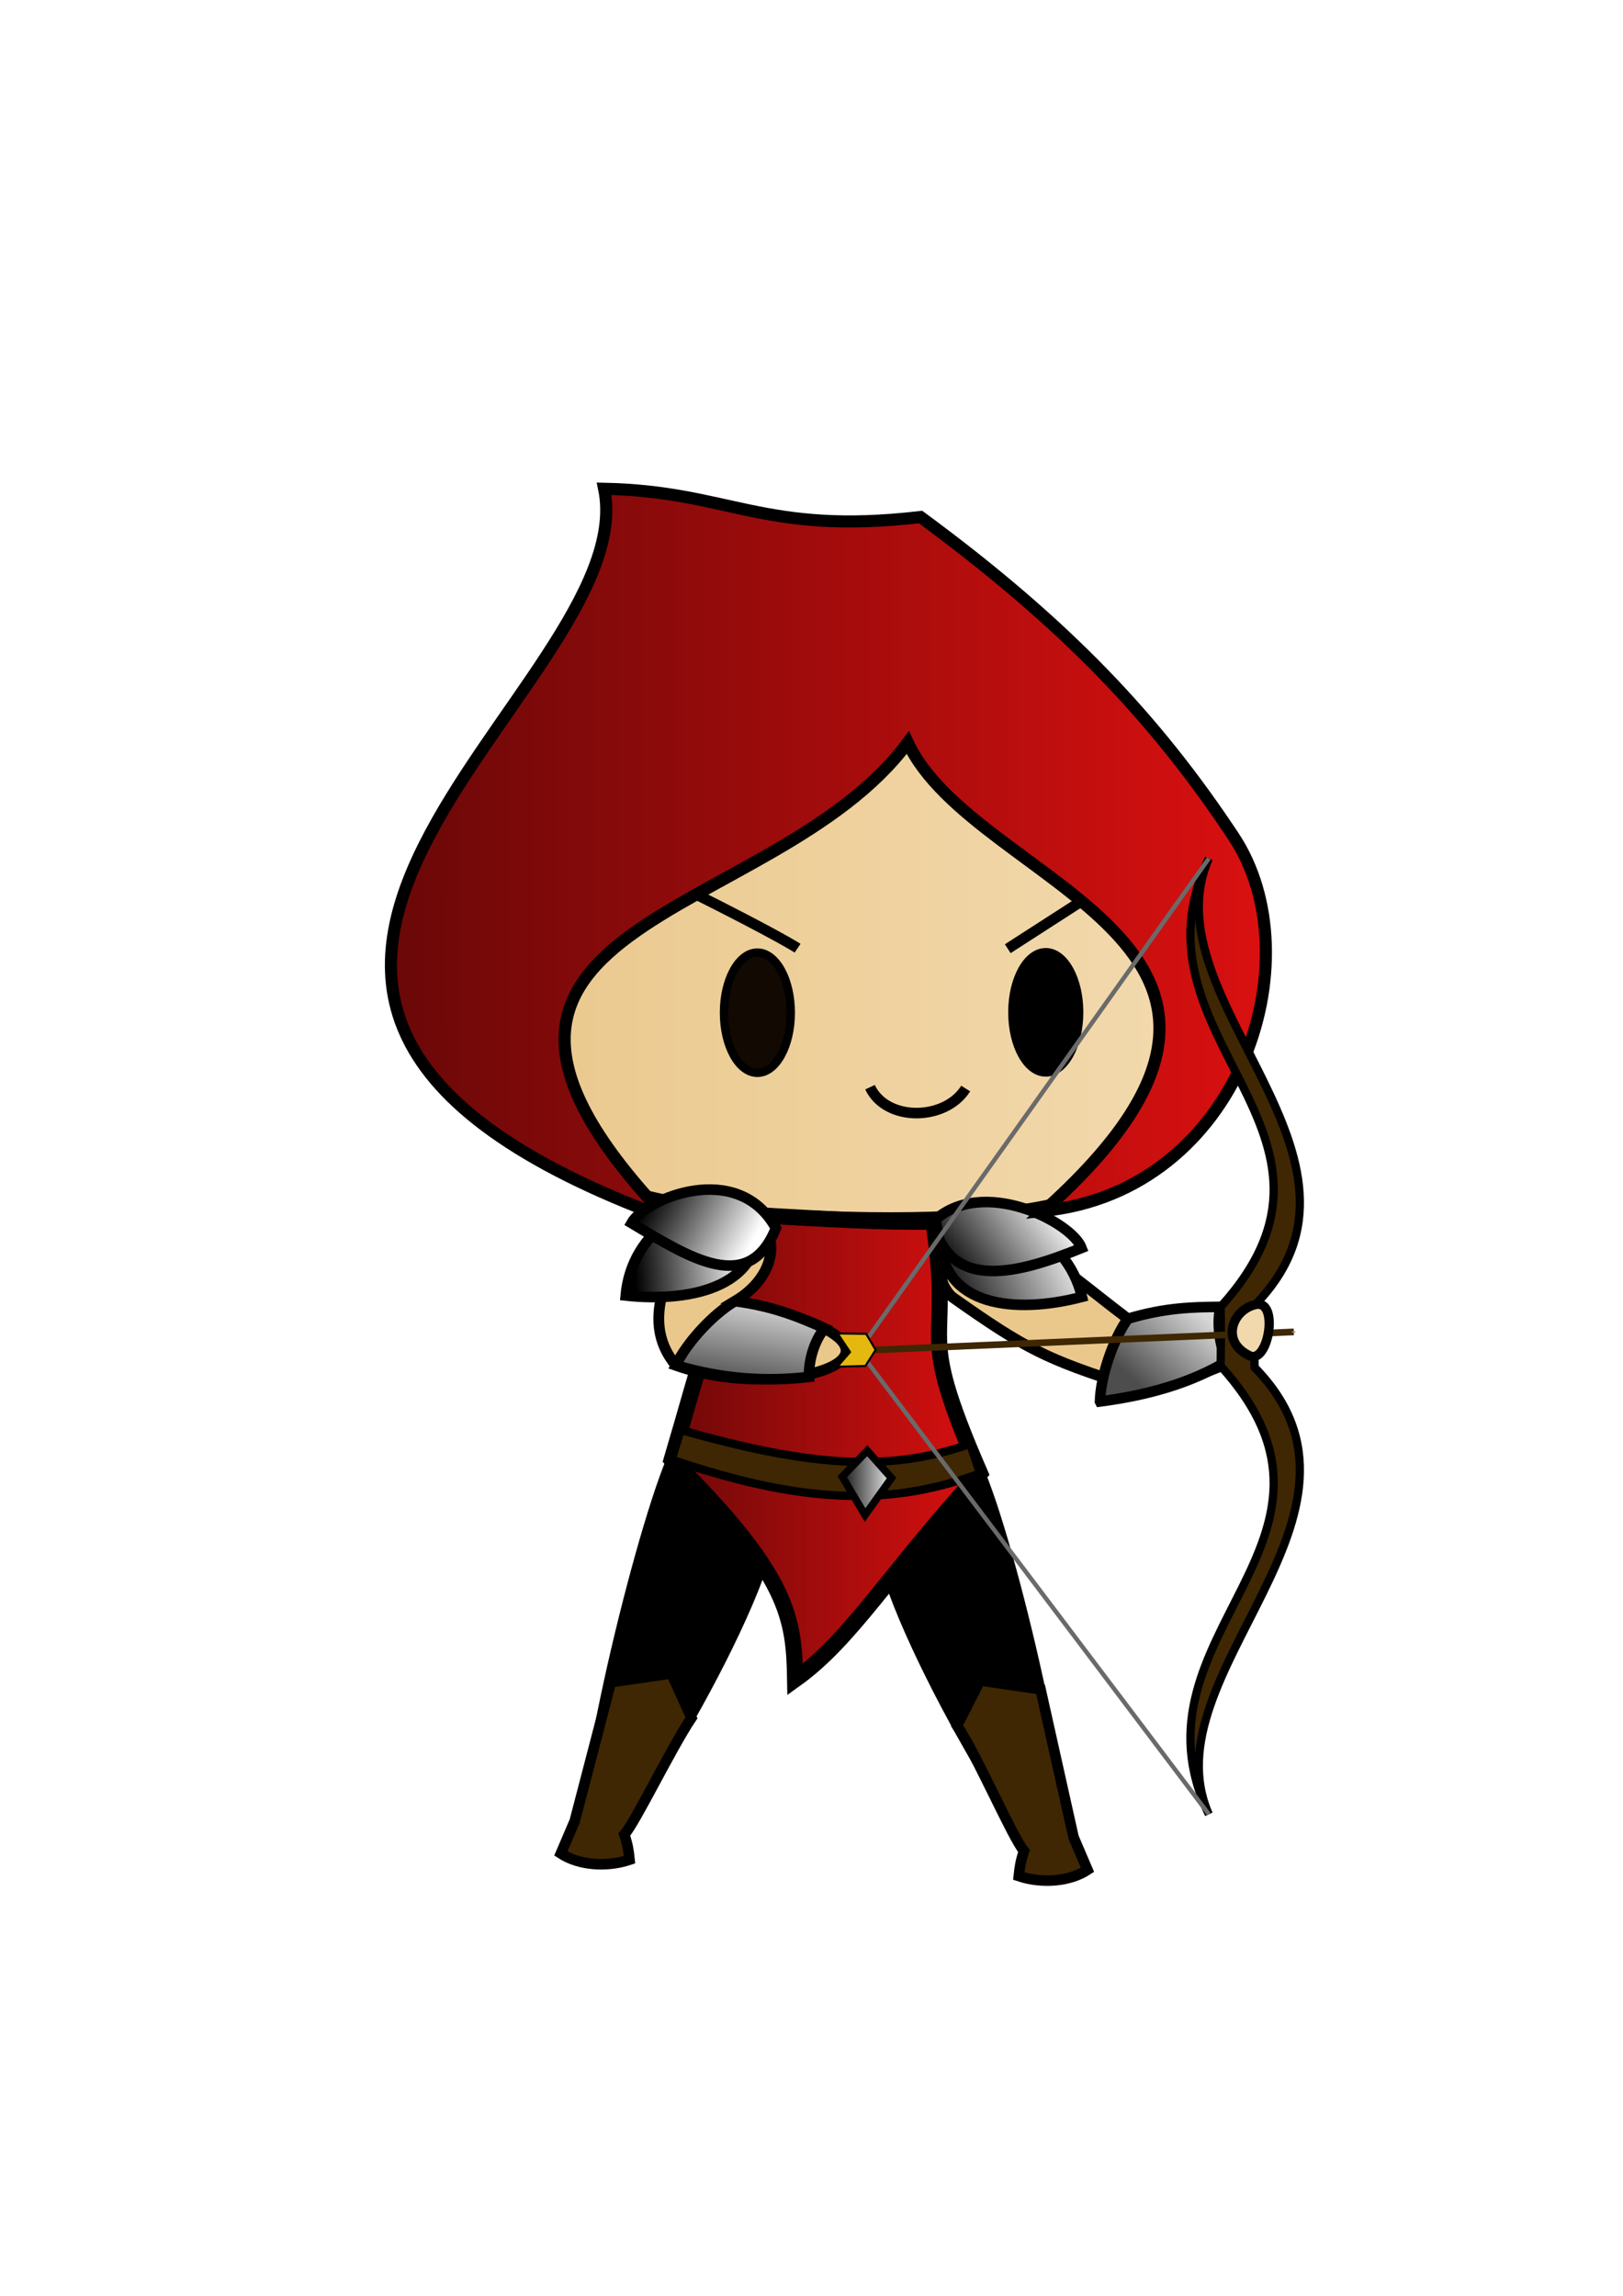 <?xml version="1.0" encoding="UTF-8" standalone="no"?>
<!-- Created with Inkscape (http://www.inkscape.org/) -->

<svg
   xmlns:dc="http://purl.org/dc/elements/1.1/"
   xmlns:cc="http://creativecommons.org/ns#"
   xmlns:rdf="http://www.w3.org/1999/02/22-rdf-syntax-ns#"
   xmlns:svg="http://www.w3.org/2000/svg"
   xmlns="http://www.w3.org/2000/svg"
   xmlns:xlink="http://www.w3.org/1999/xlink"
   xmlns:sodipodi="http://sodipodi.sourceforge.net/DTD/sodipodi-0.dtd"
   xmlns:inkscape="http://www.inkscape.org/namespaces/inkscape"
   width="210mm"
   height="297mm"
   viewBox="0 0 210 297"
   version="1.1"
   id="svg4563"
   inkscape:version="0.92.4 (5da689c313, 2019-01-14)"
   sodipodi:docname="archerCombat.svg">
  <defs
     id="defs4557">
    <marker
       inkscape:stockid="Arrow1Send"
       orient="auto"
       refY="0.0"
       refX="0.0"
       id="Arrow1Send"
       style="overflow:visible;"
       inkscape:isstock="true">
      <path
         id="path1038"
         d="M 0.0,0.0 L 5.0,-5.0 L -12.5,0.0 L 5.0,5.0 L 0.0,0.0 z "
         style="fill-rule:evenodd;stroke:#3e2702;stroke-width:1pt;stroke-opacity:1;fill:#cdcdcd;fill-opacity:1"
         transform="scale(0.2) rotate(180) translate(6,0)" />
    </marker>
    <marker
       inkscape:stockid="Arrow1Mend"
       orient="auto"
       refY="0.0"
       refX="0.0"
       id="Arrow1Mend"
       style="overflow:visible;"
       inkscape:isstock="true">
      <path
         id="path1032"
         d="M 0.0,0.0 L 5.0,-5.0 L -12.5,0.0 L 5.0,5.0 L 0.0,0.0 z "
         style="fill-rule:evenodd;stroke:#3e2702;stroke-width:1pt;stroke-opacity:1;fill:#f2d9ad;fill-opacity:1"
         transform="scale(0.4) rotate(180) translate(10,0)" />
    </marker>
    <marker
       inkscape:stockid="Arrow1Lend"
       orient="auto"
       refY="0.0"
       refX="0.0"
       id="Arrow1Lend"
       style="overflow:visible;"
       inkscape:isstock="true">
      <path
         id="path1026"
         d="M 0.0,0.0 L 5.0,-5.0 L -12.5,0.0 L 5.0,5.0 L 0.0,0.0 z "
         style="fill-rule:evenodd;stroke:#3e2702;stroke-width:1pt;stroke-opacity:1;fill:#f2d9ad;fill-opacity:1"
         transform="scale(0.8) rotate(180) translate(12.5,0)" />
    </marker>
    <linearGradient
       id="linearGradient908"
       inkscape:collect="always">
      <stop
         id="stop904"
         offset="0"
         style="stop-color:#6c0808;stop-opacity:1" />
      <stop
         id="stop906"
         offset="1"
         style="stop-color:#dc1010;stop-opacity:1" />
    </linearGradient>
    <linearGradient
       inkscape:collect="always"
       id="linearGradient5396">
      <stop
         style="stop-color:#eac88c;stop-opacity:1;"
         offset="0"
         id="stop5392" />
      <stop
         style="stop-color:#f2d9ad;stop-opacity:1"
         offset="1"
         id="stop5394" />
    </linearGradient>
    <linearGradient
       inkscape:collect="always"
       id="linearGradient5282">
      <stop
         style="stop-color:#4d4d4d;stop-opacity:1"
         offset="0"
         id="stop5278" />
      <stop
         style="stop-color:#d7d7d7;stop-opacity:1"
         offset="1"
         id="stop5280" />
    </linearGradient>
    <linearGradient
       inkscape:collect="always"
       id="linearGradient5216">
      <stop
         style="stop-color:#000000;stop-opacity:1"
         offset="0"
         id="stop5212" />
      <stop
         style="stop-color:#ffffff;stop-opacity:1"
         offset="1"
         id="stop5214" />
    </linearGradient>
    <linearGradient
       inkscape:collect="always"
       xlink:href="#linearGradient5216"
       id="linearGradient5220"
       x1="122.099"
       y1="244.845"
       x2="118.363"
       y2="222.662"
       gradientUnits="userSpaceOnUse"
       gradientTransform="translate(-17.071,28.001)" />
    <linearGradient
       inkscape:collect="always"
       xlink:href="#linearGradient5282"
       id="linearGradient5284"
       x1="70.721"
       y1="185.014"
       x2="82.235"
       y2="185.014"
       gradientUnits="userSpaceOnUse"
       gradientTransform="rotate(-80.142,71.142,215.383)" />
    <linearGradient
       gradientTransform="rotate(-81.919,109.145,147.042)"
       inkscape:collect="always"
       xlink:href="#linearGradient5282"
       id="linearGradient5284-1"
       x1="73.569"
       y1="180.183"
       x2="80.428"
       y2="190.376"
       gradientUnits="userSpaceOnUse" />
    <linearGradient
       inkscape:collect="always"
       xlink:href="#linearGradient5216"
       id="linearGradient5318"
       x1="80.944"
       y1="158.428"
       x2="94.779"
       y2="162.17"
       gradientUnits="userSpaceOnUse" />
    <linearGradient
       gradientTransform="rotate(-33.069,96.507,164.151)"
       inkscape:collect="always"
       xlink:href="#linearGradient5216"
       id="linearGradient5318-0"
       x1="80.944"
       y1="158.428"
       x2="94.779"
       y2="162.17"
       gradientUnits="userSpaceOnUse" />
    <linearGradient
       gradientTransform="matrix(-0.955,-0.298,-0.298,0.955,261.317,35.868)"
       inkscape:collect="always"
       xlink:href="#linearGradient5216"
       id="linearGradient5318-8"
       x1="96.166"
       y1="165.277"
       x2="82.372"
       y2="156.619"
       gradientUnits="userSpaceOnUse" />
    <linearGradient
       gradientTransform="matrix(-0.838,-0.546,-0.546,0.838,289.282,80.756)"
       inkscape:collect="always"
       xlink:href="#linearGradient5216"
       id="linearGradient5318-0-4"
       x1="95.055"
       y1="167.616"
       x2="79.571"
       y2="156.5"
       gradientUnits="userSpaceOnUse" />
    <linearGradient
       inkscape:collect="always"
       xlink:href="#linearGradient5396"
       id="linearGradient5398"
       x1="63.961"
       y1="118.009"
       x2="153.126"
       y2="118.009"
       gradientUnits="userSpaceOnUse" />
    <linearGradient
       inkscape:collect="always"
       xlink:href="#linearGradient5216"
       id="linearGradient5464"
       x1="103.477"
       y1="191.612"
       x2="111.065"
       y2="191.612"
       gradientUnits="userSpaceOnUse"
       gradientTransform="translate(4.879,0.472)" />
    <linearGradient
       inkscape:collect="always"
       xlink:href="#linearGradient5216"
       id="linearGradient5514"
       gradientUnits="userSpaceOnUse"
       gradientTransform="matrix(-0.955,-0.298,-0.298,0.955,261.317,35.868)"
       x1="96.166"
       y1="165.277"
       x2="82.372"
       y2="156.619" />
    <linearGradient
       inkscape:collect="always"
       xlink:href="#linearGradient5282"
       id="linearGradient5516"
       gradientUnits="userSpaceOnUse"
       gradientTransform="rotate(-81.919,109.145,147.042)"
       x1="73.569"
       y1="180.183"
       x2="80.428"
       y2="190.376" />
    <linearGradient
       inkscape:collect="always"
       xlink:href="#linearGradient908"
       id="linearGradient894"
       x1="52.267"
       y1="112.199"
       x2="165.604"
       y2="112.199"
       gradientUnits="userSpaceOnUse" />
    <linearGradient
       inkscape:collect="always"
       xlink:href="#linearGradient908"
       id="linearGradient902"
       x1="85.737"
       y1="187.7"
       x2="128.033"
       y2="187.7"
       gradientUnits="userSpaceOnUse" />
  </defs>
  <sodipodi:namedview
     id="base"
     pagecolor="#ffffff"
     bordercolor="#666666"
     borderopacity="1.0"
     inkscape:pageopacity="0.0"
     inkscape:pageshadow="2"
     inkscape:zoom="0.49497475"
     inkscape:cx="318.03971"
     inkscape:cy="454.97655"
     inkscape:document-units="mm"
     inkscape:current-layer="layer1"
     showgrid="false"
     inkscape:window-width="1366"
     inkscape:window-height="705"
     inkscape:window-x="-8"
     inkscape:window-y="-8"
     inkscape:window-maximized="1" />
  <g
     inkscape:label="Capa 1"
     inkscape:groupmode="layer"
     id="layer1">
    <path
       style="fill:url(#linearGradient5398);stroke:#000000;stroke-width:2.081;stroke-linecap:butt;stroke-linejoin:miter;stroke-miterlimit:4;stroke-dasharray:none;stroke-opacity:1;fill-opacity:1"
       d="m 68.646,96.286 c 1.449,34.661 -22.981,59.308 38.086,61.426 65.161,2.26 39.516,-20.206 44.003,-57.442 C 128.495,64.761 80.59,78.556 68.646,96.286 Z"
       id="path21"
       inkscape:connector-curvature="0"
       sodipodi:nodetypes="cscc" />
    <ellipse
       style="fill:#120903;fill-opacity:1;stroke:#000000;stroke-width:1.081;stroke-miterlimit:4;stroke-dasharray:none;stroke-opacity:1"
       id="path4534"
       cx="97.998"
       cy="131.011"
       rx="4.321"
       ry="7.779" />
    <ellipse
       style="fill:#000000;fill-opacity:1;stroke:#000000;stroke-width:1.081;stroke-miterlimit:4;stroke-dasharray:none;stroke-opacity:1"
       id="path4534-5"
       cx="135.311"
       cy="130.961"
       rx="4.321"
       ry="7.779" />
    <path
       style="fill:#000000;fill-opacity:1;stroke:#000000;stroke-width:1.365;stroke-linecap:butt;stroke-linejoin:miter;stroke-miterlimit:4;stroke-dasharray:none;stroke-opacity:1"
       d="m 113.771,198.159 c 6.648,-1.965 10.486,-6.026 13.04,-7.56 4.823,11.722 13.019,48.505 10.297,50.764 -2.715,2.253 -23.429,-33.595 -23.338,-43.205 z"
       id="path5241"
       inkscape:connector-curvature="0"
       sodipodi:nodetypes="ccsc" />
    <path
       style="fill:#000000;fill-opacity:1;stroke:#000000;stroke-width:1.365;stroke-linecap:butt;stroke-linejoin:miter;stroke-miterlimit:4;stroke-dasharray:none;stroke-opacity:1"
       d="m 99.952,196.376 c -6.648,-1.965 -10.486,-6.026 -13.04,-7.56 -4.823,11.722 -13.276,48.216 -10.554,50.475 2.715,2.253 23.686,-33.305 23.594,-42.915 z"
       id="path5241-2"
       inkscape:connector-curvature="0"
       sodipodi:nodetypes="ccsc" />
    <g
       id="g5512"
       transform="rotate(-22.34,120.754,158.033)">
      <path
         sodipodi:nodetypes="ccccc"
         inkscape:connector-curvature="0"
         id="path5175-7"
         d="m 120.849,160.206 c 9.854,1.597 12.12,8.38 18.413,19.025 29.202,7.332 10.959,13.829 -3.237,7.977 -8.523,-7.156 -10.501,-9.455 -16.579,-19.012 -1.268,-1.87 -0.36,-6.836 1.403,-7.99 z"
         style="fill:#eac88c;fill-opacity:1;stroke:#000000;stroke-width:1.398;stroke-linecap:butt;stroke-linejoin:miter;stroke-miterlimit:4;stroke-dasharray:none;stroke-opacity:1" />
      <g
         id="g5405">
        <g
           id="g5504">
          <path
             sodipodi:nodetypes="ccc"
             inkscape:connector-curvature="0"
             id="path5310-2-4"
             d="m 120.849,160.206 c 8.733,-1.508 15.3,5.767 14.002,14.148 -8.789,-1.175 -17.375,-5.707 -14.002,-14.148 z"
             style="fill:url(#linearGradient5318-0-4);fill-opacity:1;stroke:#000000;stroke-width:1.365;stroke-linecap:butt;stroke-linejoin:miter;stroke-miterlimit:4;stroke-dasharray:none;stroke-opacity:1" />
        </g>
      </g>
      <path
         sodipodi:nodetypes="ccc"
         inkscape:connector-curvature="0"
         id="path5310-22"
         d="m 120.754,158.033 c 8.049,-3.141 16.576,6.849 16.453,10.455 -8.865,-0.041 -17.97,-1.188 -16.453,-10.455 z"
         style="fill:url(#linearGradient5514);fill-opacity:1;stroke:#000000;stroke-width:1.365;stroke-linecap:butt;stroke-linejoin:miter;stroke-miterlimit:4;stroke-dasharray:none;stroke-opacity:1" />
      <path
         sodipodi:nodetypes="ccccc"
         inkscape:connector-curvature="0"
         id="path5276-6"
         d="m 131.864,187.756 c 1.342,-3.055 4.692,-6.849 7.397,-8.525 5.03,0.496 8.39,1.813 11.691,3.137 -1.143,1.457 -2.077,4.488 -1.908,6.829 -5.31,0.794 -10.974,0.216 -17.18,-1.44 z"
         style="fill:url(#linearGradient5516);fill-opacity:1;stroke:#000000;stroke-width:1.365;stroke-linecap:butt;stroke-linejoin:miter;stroke-miterlimit:4;stroke-dasharray:none;stroke-opacity:1" />
    </g>
    <path
       style="fill:url(#linearGradient902);fill-opacity:1.0;stroke:#000000;stroke-width:2.081;stroke-linecap:butt;stroke-linejoin:miter;stroke-miterlimit:4;stroke-dasharray:none;stroke-opacity:1"
       d="m 97.94,157.21 c -5.261,10.129 -7.178,18.595 -11.029,31.607 15.266,15.097 15.824,20.564 15.967,28.453 7.275,-5.198 11.814,-13.33 23.933,-26.67 -8.727,-20.07 -3.396,-15.273 -6.057,-32.567 -6.193,0.138 -14.275,-0.351 -22.814,-0.823 z"
       id="path4555"
       inkscape:connector-curvature="0"
       sodipodi:nodetypes="cccccc" />
    <path
       style="fill:none;stroke:#000000;stroke-width:1.365;stroke-linecap:butt;stroke-linejoin:miter;stroke-miterlimit:4;stroke-dasharray:none;stroke-opacity:1"
       d="m 89.568,115.449 c 11.225,5.613 13.631,7.216 13.631,7.216"
       id="path4621"
       inkscape:connector-curvature="0" />
    <path
       style="fill:none;stroke:#000000;stroke-width:1.365;stroke-linecap:butt;stroke-linejoin:miter;stroke-miterlimit:4;stroke-dasharray:none;stroke-opacity:1"
       d="m 130.393,122.732 c 12.027,-7.751 12.027,-7.751 12.027,-7.751"
       id="path4623"
       inkscape:connector-curvature="0" />
    <path
       style="fill:none;stroke:#000000;stroke-width:1.365;stroke-linecap:butt;stroke-linejoin:miter;stroke-miterlimit:4;stroke-dasharray:none;stroke-opacity:1"
       d="m 124.951,140.818 c -2.608,4.182 -10.26,4.347 -12.381,-0.17"
       id="path5171"
       inkscape:connector-curvature="0"
       sodipodi:nodetypes="cc" />
    <g
       id="g5468">
      <path
         sodipodi:nodetypes="ccccc"
         inkscape:connector-curvature="0"
         id="path5454"
         d="m 88.085,184.984 c 17.526,5.008 27.426,5.314 37.436,1.814 l 1.29,3.802 c -12.339,4.613 -24.067,3.584 -39.9,-1.783 z"
         style="fill:#3e2702;fill-opacity:1;stroke:#000000;stroke-width:1.065;stroke-linecap:butt;stroke-linejoin:miter;stroke-miterlimit:4;stroke-dasharray:none;stroke-opacity:1" />
      <path
         sodipodi:nodetypes="ccccc"
         inkscape:connector-curvature="0"
         id="path5456"
         d="m 112.212,187.67 -3.231,3.361 2.947,4.968 3.424,-4.788 z"
         style="fill:url(#linearGradient5464);fill-opacity:1;stroke:#000000;stroke-width:0.965;stroke-linecap:butt;stroke-linejoin:miter;stroke-miterlimit:4;stroke-dasharray:none;stroke-opacity:1" />
    </g>
    <g
       inkscape:groupmode="layer"
       id="layer2"
       inkscape:label="Capa 2" />
    <path
       style="fill:#3e2702;fill-opacity:1;stroke:#000000;stroke-width:1.365;stroke-linecap:butt;stroke-linejoin:miter;stroke-miterlimit:4;stroke-dasharray:none;stroke-opacity:1"
       d="m 79.045,217.621 7.818,-1.136 2.606,5.746 c -2.632,3.909 -7.234,13.461 -8.686,15.101 0.46,1.381 0.554,2.114 0.673,3.253 -2.998,1.005 -6.572,0.713 -8.891,-0.806 l 1.804,-4.218 z"
       id="path5407"
       inkscape:connector-curvature="0"
       sodipodi:nodetypes="cccccccc" />
    <path
       style="fill:#3e2702;fill-opacity:1;stroke:#000000;stroke-width:1.365;stroke-linecap:butt;stroke-linejoin:miter;stroke-miterlimit:4;stroke-dasharray:none;stroke-opacity:1"
       d="m 134.634,218.535 -7.818,-1.136 -2.984,5.841 c 2.632,3.909 7.211,14.569 8.663,16.209 -0.46,1.381 -0.554,2.114 -0.673,3.253 2.998,1.005 6.572,0.713 8.891,-0.806 l -1.804,-4.218 z"
       id="path5407-3"
       inkscape:connector-curvature="0"
       sodipodi:nodetypes="cccccccc" />
    <path
       style="fill:url(#linearGradient894);fill-opacity:1;stroke:#000000;stroke-width:1.565;stroke-linecap:butt;stroke-linejoin:miter;stroke-miterlimit:4;stroke-dasharray:none;stroke-opacity:1"
       d="m 86.287,157.59 c -37.029,-38.86 13.612,-37.848 31.172,-61.523 8.658,18.648 56.321,25.939 17.608,60.575 25.369,-2.601 35.054,-32.56 24.544,-48.42 C 149.509,92.976 137.906,80.711 119.108,66.885 98.729,69.254 94.408,63.551 78.169,63.23 83.513,89.129 8.092,128.804 86.287,157.59 Z"
       id="path878"
       inkscape:connector-curvature="0"
       sodipodi:nodetypes="cccsccc" />
    <g
       id="g940"
       transform="translate(55.69,-31.017)">
      <path
         sodipodi:nodetypes="cccsc"
         inkscape:connector-curvature="0"
         id="path5175"
         d="m 42.25,188.227 c 3.385,3.581 1.764,8.379 -2.83,11.12 29.483,6.107 6.77,13.546 -7.658,8.292 -2.318,-2.78 -3.426,-6.815 -0.229,-13.284 1.373,-2.778 6.074,-6.818 10.717,-6.128 z"
         style="fill:#eac88c;fill-opacity:1;stroke:#000000;stroke-width:1.398;stroke-linecap:butt;stroke-linejoin:miter;stroke-miterlimit:4;stroke-dasharray:none;stroke-opacity:1" />
      <path
         sodipodi:nodetypes="ccccc"
         inkscape:connector-curvature="0"
         id="path5276"
         d="m 31.762,207.639 c 1.436,-3.012 4.902,-6.7 7.658,-8.292 5.012,0.652 8.33,2.072 11.588,3.498 -1.188,1.421 -2.107,3.952 -2.01,6.297 -5.332,0.629 -11.085,0.345 -17.236,-1.503 z"
         style="fill:url(#linearGradient5284);fill-opacity:1;stroke:#000000;stroke-width:1.365;stroke-linecap:butt;stroke-linejoin:miter;stroke-miterlimit:4;stroke-dasharray:none;stroke-opacity:1" />
      <g
         id="g5527"
         transform="rotate(13.839,-53.283,-41.801)">
        <g
           id="g5521">
          <g
             id="g5402">
            <path
               style="fill:url(#linearGradient5318-0);fill-opacity:1;stroke:#000000;stroke-width:1.365;stroke-linecap:butt;stroke-linejoin:miter;stroke-miterlimit:4;stroke-dasharray:none;stroke-opacity:1"
               d="m 94.498,158.699 c -8.733,-1.508 -15.3,5.767 -14.002,14.148 8.789,-1.175 17.375,-5.707 14.002,-14.148 z"
               id="path5310-2"
               inkscape:connector-curvature="0"
               sodipodi:nodetypes="ccc" />
            <path
               style="fill:url(#linearGradient5318);fill-opacity:1;stroke:#000000;stroke-width:1.365;stroke-linecap:butt;stroke-linejoin:miter;stroke-miterlimit:4;stroke-dasharray:none;stroke-opacity:1"
               d="m 97.279,159.735 c -6.923,-7.47 -17.345,0.352 -18.301,3.831 8.475,2.601 16.989,5.468 18.301,-3.831 z"
               id="path5310"
               inkscape:connector-curvature="0"
               sodipodi:nodetypes="ccc" />
          </g>
        </g>
      </g>
    </g>
    <g
       id="g1007"
       transform="translate(-29.503,-34.536)">
      <g
         style="fill:#3d2b0b;fill-opacity:1"
         id="g1002">
        <path
           style="fill:#3e2702;fill-opacity:1;stroke:#000000;stroke-width:1.065;stroke-linecap:butt;stroke-linejoin:miter;stroke-miterlimit:4;stroke-dasharray:none;stroke-opacity:1"
           d="m 191.776,207.42 0.054,-4.005 c 18.669,-19.059 -13.938,-39.639 -5.92,-57.814 -11.225,23.252 22.108,35.28 1.528,57.997 l 0.047,3.868"
           id="path944"
           inkscape:connector-curvature="0"
           sodipodi:nodetypes="ccccc" />
      </g>
      <path
         sodipodi:nodetypes="ccccc"
         inkscape:connector-curvature="0"
         id="path944-7"
         d="m 191.776,207.42 0.054,4.005 c 18.669,19.059 -13.938,39.639 -5.92,57.814 -11.225,-23.252 22.108,-35.28 1.528,-57.997 l 0.047,-3.868"
         style="fill:#3e2702;fill-opacity:1;stroke:#000000;stroke-width:1.065;stroke-linecap:butt;stroke-linejoin:miter;stroke-miterlimit:4;stroke-dasharray:none;stroke-opacity:1" />
    </g>
    <path
       style="fill:#cdcdcd;fill-opacity:1;stroke:#3e2702;stroke-width:0.865;stroke-linecap:butt;stroke-linejoin:miter;stroke-miterlimit:4;stroke-dasharray:none;stroke-opacity:1;marker-end:url(#Arrow1Send)"
       d="m 111.125,174.725 56.279,-2.422"
       id="path1019"
       inkscape:connector-curvature="0"
       sodipodi:nodetypes="cc" />
    <path
       style="fill:#f2d9ad;fill-opacity:1;stroke:#000000;stroke-width:1.204;stroke-linecap:butt;stroke-linejoin:miter;stroke-miterlimit:4;stroke-dasharray:none;stroke-opacity:1"
       d="m 161.725,175.406 c 2.415,1.035 3.803,-7.326 0.733,-6.642 -2.998,0.669 -4.615,4.83 -0.733,6.642 z"
       id="path1013"
       inkscape:connector-curvature="0"
       sodipodi:nodetypes="csc" />
    <path
       style="fill:none;stroke:#6a6a6a;stroke-width:0.565;stroke-linecap:butt;stroke-linejoin:miter;stroke-opacity:1;stroke-miterlimit:4;stroke-dasharray:none"
       d="M 156.407,111.066 111.125,174.725 156.407,234.702"
       id="path1015"
       inkscape:connector-curvature="0" />
    <path
       style="fill:#e5b80f;stroke:#000000;stroke-width:0.265px;stroke-linecap:butt;stroke-linejoin:miter;stroke-opacity:1;fill-opacity:1"
       d="m 113.298,174.63 -1.228,-2.079 -3.685,-0.047 1.606,2.41 -1.654,1.89 3.638,-0.095 z"
       id="path1021"
       inkscape:connector-curvature="0" />
  </g>
</svg>
